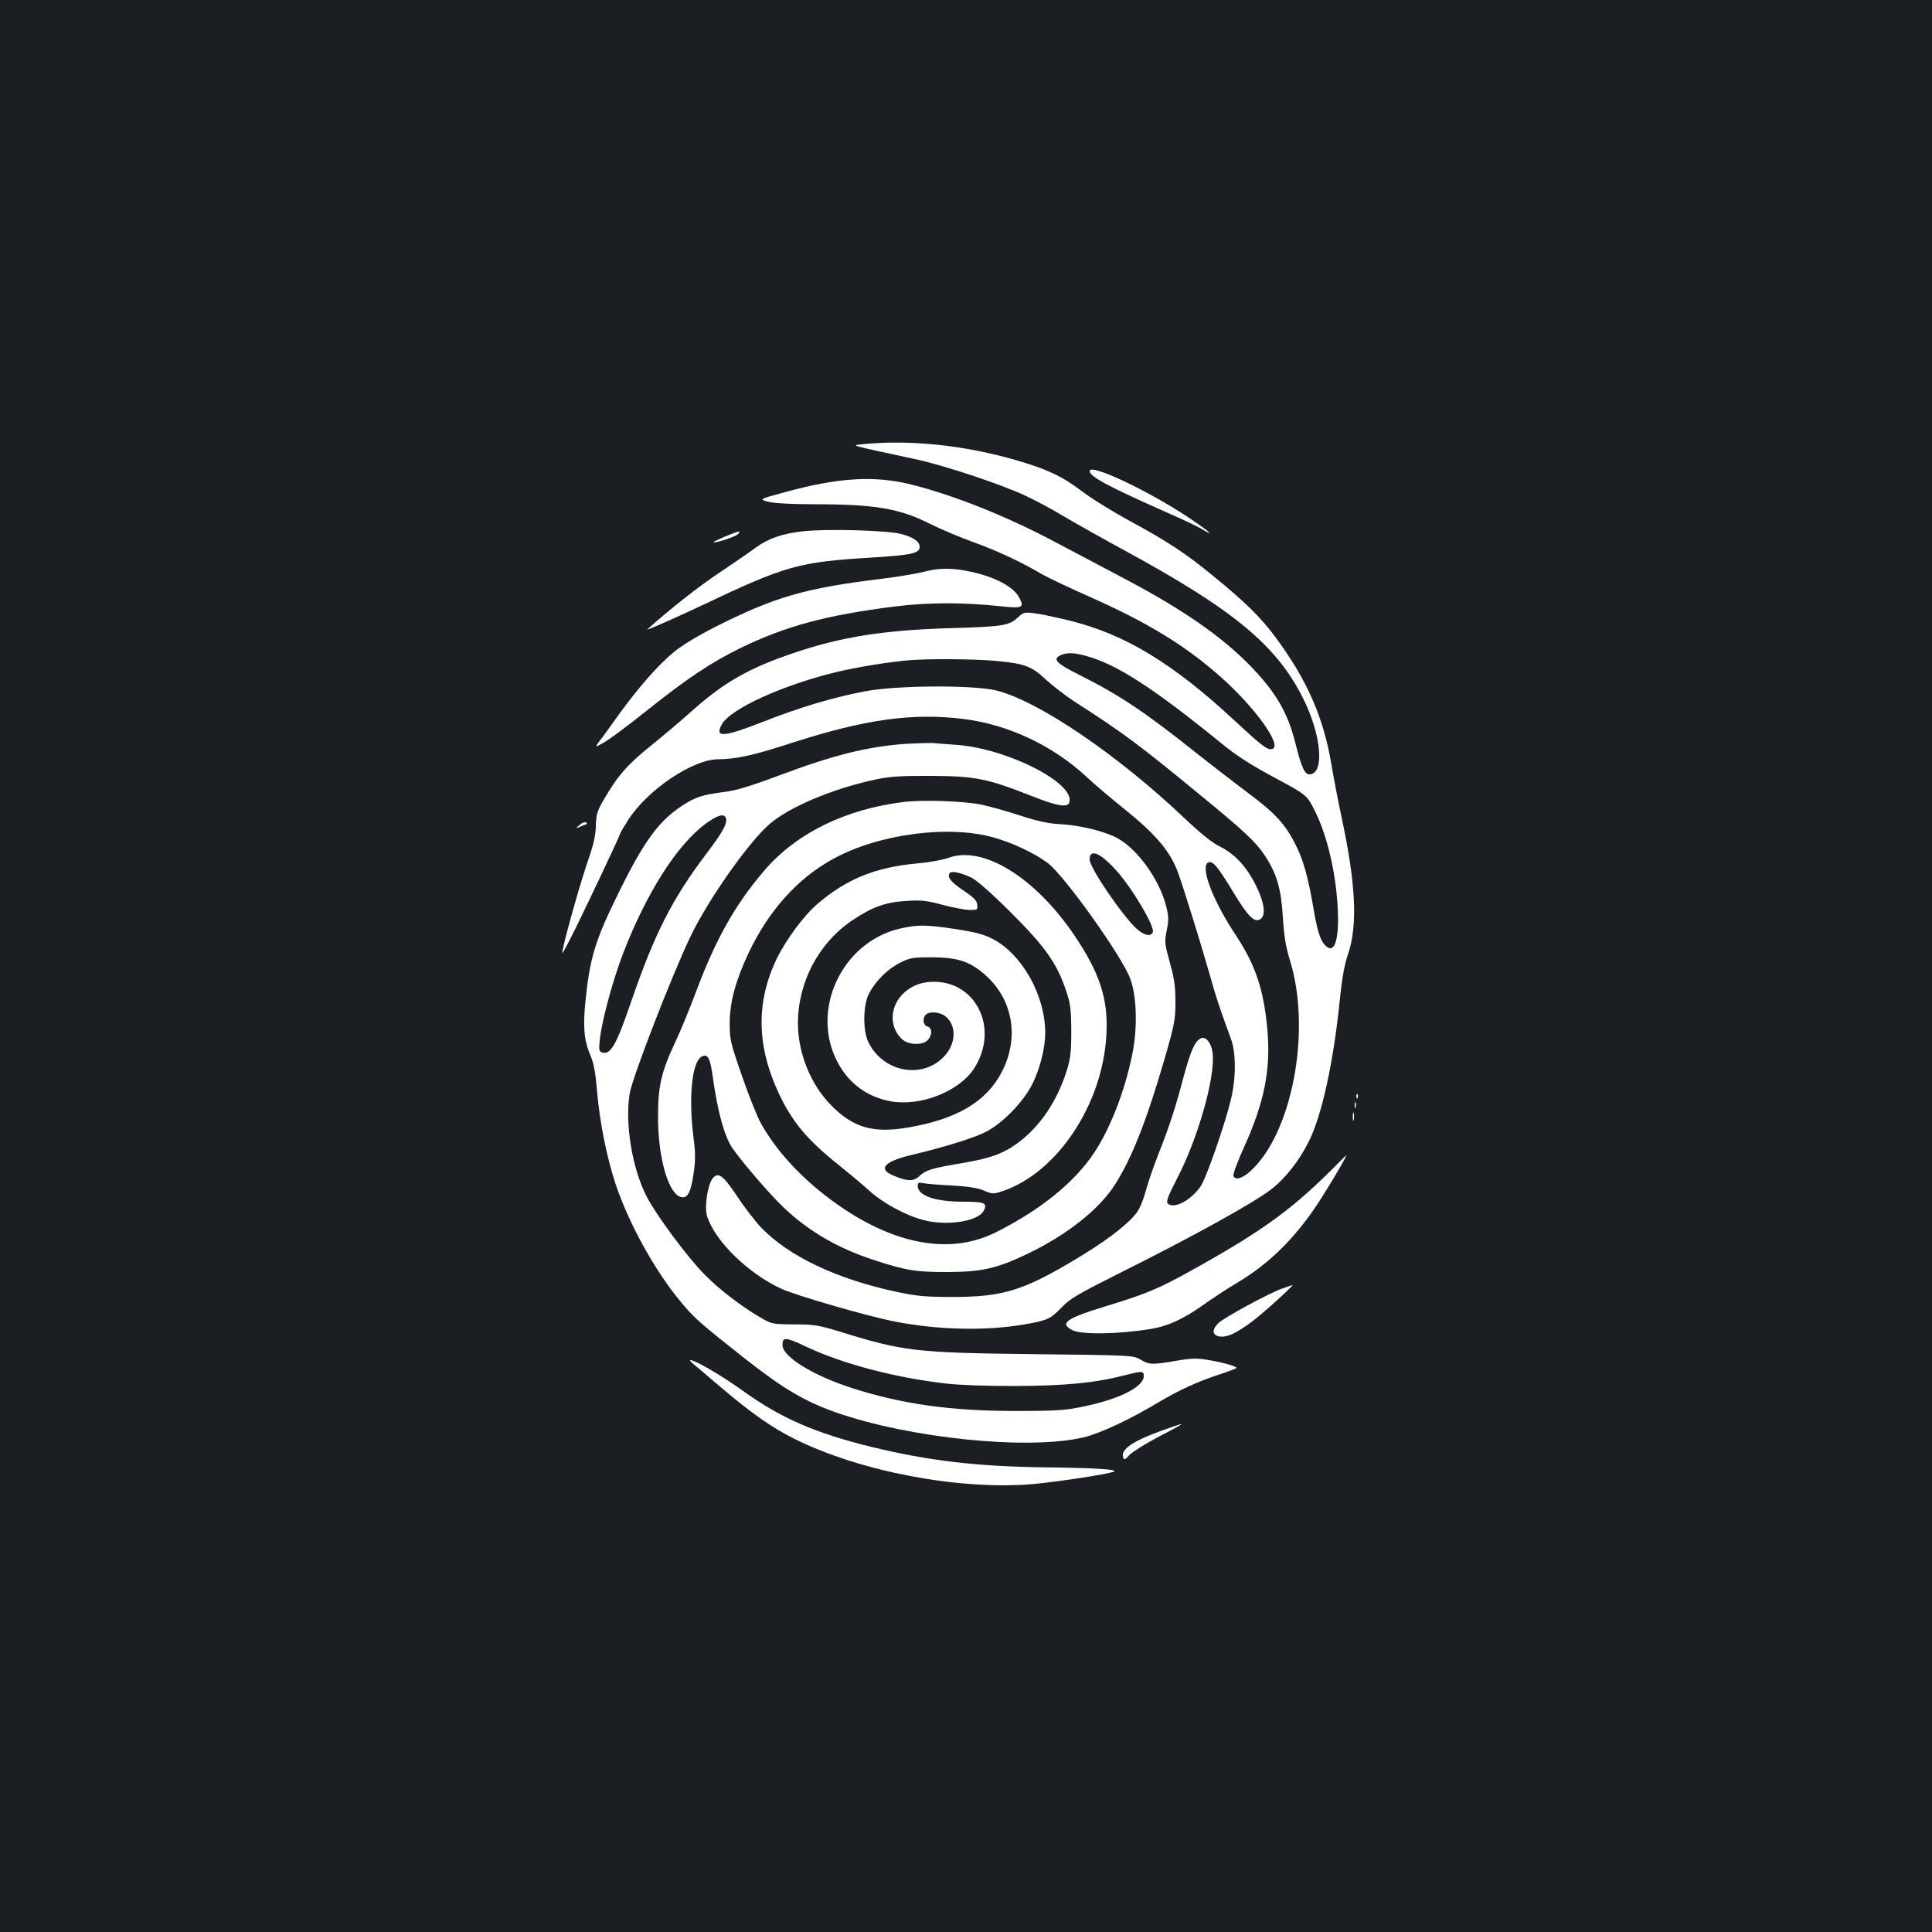<?xml version="1.0" standalone="no"?>
<!DOCTYPE svg PUBLIC "-//W3C//DTD SVG 20010904//EN"
 "http://www.w3.org/TR/2001/REC-SVG-20010904/DTD/svg10.dtd">
<svg version="1.0" xmlns="http://www.w3.org/2000/svg"
 width="1000pt" height="1000pt" viewBox="0 0 1000 1000"
 preserveAspectRatio="xMidYMid meet">
<rect width="100%" height="100%" fill="#1b1f23"/>
<g transform="translate(0,1000) scale(0.1,-0.1)"
fill="#ffffff" stroke="none">
<path d="M4467 7701 c-65 -7 -80 -2 268 -77 150 -32 442 -129 569 -188 52 -24
144 -73 203 -109 59 -35 203 -116 319 -179 562 -306 782 -489 919 -763 93
-186 112 -383 37 -393 -28 -4 -45 32 -78 165 -39 154 -99 258 -228 392 -151
156 -351 295 -656 456 -102 54 -259 137 -350 185 -257 137 -525 244 -749 301
-193 49 -381 38 -660 -39 -133 -36 -133 -36 -85 -49 31 -8 119 -13 239 -13
315 0 441 -22 598 -101 54 -27 155 -70 225 -95 127 -46 250 -104 353 -165 30
-17 142 -71 249 -118 304 -135 498 -254 682 -418 175 -156 314 -350 265 -369
-25 -9 -50 10 -202 151 -314 291 -561 441 -842 511 -76 19 -162 37 -191 40
-48 6 -56 4 -80 -19 -48 -45 -74 -50 -342 -58 -357 -10 -581 -46 -828 -131
-233 -79 -361 -154 -532 -308 -47 -42 -137 -118 -200 -169 -120 -96 -172 -155
-242 -275 -37 -63 -42 -79 -44 -141 -1 -54 -13 -101 -49 -205 -38 -112 -125
-423 -125 -453 0 -5 20 31 45 80 54 105 255 530 255 538 0 3 18 34 41 70 98
155 334 315 467 315 92 1 182 20 378 84 381 123 625 157 889 125 234 -29 463
-137 639 -300 37 -35 130 -114 205 -174 153 -124 226 -210 266 -315 27 -72
116 -358 171 -550 32 -114 46 -155 106 -319 26 -72 26 -203 -1 -313 -32 -132
-128 -408 -157 -449 -50 -72 -135 -117 -168 -90 -12 10 -5 31 48 134 106 204
195 517 183 640 -5 59 -37 98 -65 81 -30 -19 -50 -66 -87 -202 -42 -159 -71
-249 -130 -398 -24 -61 -54 -147 -65 -190 -13 -47 -32 -93 -49 -114 -51 -64
-157 -144 -317 -240 -270 -161 -375 -193 -634 -193 -140 0 -184 4 -287 26
-312 66 -562 185 -705 335 -30 32 -85 103 -122 159 -73 110 -99 129 -127 94
-27 -34 -44 -149 -29 -197 42 -129 212 -295 383 -374 74 -35 442 -141 582
-169 227 -45 476 -51 678 -16 120 21 134 28 192 88 44 46 84 69 315 185 361
180 677 355 767 424 74 56 147 149 197 249 68 135 128 410 161 735 11 110 24
182 42 234 51 149 41 364 -32 705 -19 88 -43 214 -54 280 -41 244 -127 439
-293 662 -74 99 -154 178 -320 313 -138 114 -237 179 -433 285 -88 48 -201
118 -250 156 -99 75 -179 112 -342 159 -265 76 -546 105 -786 81z m1151 -1095
c160 -43 345 -162 701 -451 81 -67 154 -113 278 -180 168 -90 168 -90 211
-177 54 -108 97 -276 111 -432 18 -186 -1 -297 -46 -270 -34 21 -52 69 -73
194 -28 165 -53 257 -94 338 -55 108 -105 163 -253 273 -76 57 -192 147 -258
199 -265 212 -401 303 -609 407 -120 60 -142 83 -93 103 32 13 65 12 125 -4z
m-473 -26 c157 -14 194 -27 269 -98 35 -32 101 -83 147 -113 252 -162 333
-222 644 -478 235 -192 294 -248 341 -318 62 -94 85 -172 94 -318 6 -101 14
-153 39 -233 109 -363 8 -890 -208 -1085 -43 -38 -78 -47 -87 -23 -3 8 22 75
55 148 105 232 139 401 121 607 -18 206 -62 337 -162 488 -123 185 -189 362
-143 379 23 9 46 -18 131 -158 73 -120 105 -153 135 -137 33 17 25 85 -21 177
-49 98 -108 161 -187 201 -39 19 -101 69 -179 143 -349 332 -765 614 -981 665
-122 28 -514 26 -674 -5 -164 -31 -334 -81 -527 -157 -207 -81 -253 -85 -217
-16 42 81 321 208 605 275 101 24 276 52 370 59 102 8 332 6 435 -3z"/>
<path d="M5640 7562 c0 -29 98 -81 405 -217 72 -31 149 -68 173 -82 80 -47 42
-14 -70 61 -212 140 -508 279 -508 238z"/>
<path d="M4155 7250 c-110 -13 -178 -37 -244 -85 -31 -23 -118 -83 -193 -133
-107 -72 -241 -177 -367 -289 -14 -11 126 50 279 122 438 208 501 226 880 249
209 13 250 22 250 55 0 28 -30 49 -95 67 -71 19 -385 28 -510 14z"/>
<path d="M3753 7223 c-35 -15 -62 -28 -60 -29 7 -7 112 27 126 41 21 21 6 18
-66 -12z"/>
<path d="M4780 7040 c-41 -10 -136 -26 -210 -35 -404 -49 -559 -94 -870 -251
-87 -44 -171 -95 -211 -128 -81 -66 -185 -185 -287 -326 -41 -58 -86 -120
-100 -137 -24 -33 -24 -33 24 -6 27 15 123 86 214 159 217 173 338 254 493
330 232 113 444 170 792 214 177 23 363 23 565 1 102 -11 113 -5 85 47 -26 48
-103 94 -206 122 -115 31 -199 34 -289 10z"/>
<path d="M4690 6150 c-199 -14 -373 -57 -661 -165 -144 -54 -220 -77 -279 -84
-115 -15 -149 -26 -216 -69 -125 -82 -200 -184 -334 -457 -120 -244 -147 -332
-170 -560 -13 -130 -7 -200 25 -275 18 -41 27 -88 35 -185 14 -163 50 -343 96
-483 69 -206 204 -450 339 -612 71 -85 95 -106 342 -301 191 -149 298 -212
458 -269 385 -135 996 -197 1283 -130 87 21 241 93 389 182 104 62 204 108
315 144 49 16 88 31 88 34 0 8 -73 29 -148 41 -58 10 -87 9 -167 -5 -125 -21
-136 -20 -182 7 -38 22 -42 22 -553 28 -610 7 -672 14 -1005 117 -108 33 -132
37 -235 37 -114 1 -115 1 -178 38 -96 56 -208 142 -281 216 -87 86 -250 305
-302 404 -76 145 -115 377 -90 536 13 82 220 617 316 816 90 187 294 478 404
576 102 91 332 188 561 236 66 14 128 18 280 17 226 -1 289 -13 517 -103 133
-53 187 -62 197 -36 37 99 -321 282 -587 300 -45 3 -98 7 -117 9 -19 1 -82 -1
-140 -4z m-935 -380 c15 -24 -10 -72 -96 -185 -181 -239 -271 -417 -394 -775
-76 -222 -106 -273 -150 -257 -15 6 -16 16 -10 70 11 97 69 310 120 442 122
315 279 562 428 672 59 42 90 53 102 33z m419 -2741 c190 -89 455 -159 721
-190 65 -8 211 -13 355 -13 260 1 417 16 564 54 100 25 106 25 106 -3 0 -54
-121 -116 -297 -154 -108 -23 -140 -26 -363 -26 -333 -1 -592 35 -852 119
-201 65 -358 162 -358 222 0 43 16 42 124 -9z"/>
<path d="M4678 5849 c-304 -37 -558 -163 -723 -356 -151 -177 -250 -353 -353
-628 -33 -88 -81 -205 -107 -259 -72 -154 -89 -228 -89 -381 -1 -205 48 -389
111 -418 39 -17 58 15 73 119 10 68 10 106 0 182 -27 211 -9 396 42 423 31 17
44 -6 58 -109 25 -180 60 -304 101 -365 55 -78 193 -238 265 -307 132 -125
284 -213 474 -274 163 -53 211 -60 375 -60 179 1 253 18 413 94 206 99 375
233 456 363 88 141 161 328 254 647 52 180 56 203 56 295 0 79 -6 122 -29 203
-27 98 -28 107 -16 167 11 54 10 72 -3 125 -35 138 -149 296 -253 352 -65 35
-190 66 -293 72 -63 3 -118 15 -214 46 -70 23 -160 48 -200 56 -93 18 -301 25
-398 13z m469 -185 c98 -28 205 -79 275 -130 85 -63 383 -480 428 -599 34 -91
39 -257 10 -395 -38 -187 -113 -381 -197 -507 -101 -153 -282 -299 -512 -413
-222 -110 -495 -68 -779 120 -192 127 -347 288 -436 450 -19 36 -63 146 -97
245 -59 170 -62 185 -62 270 0 107 31 221 97 361 104 220 254 388 438 488 235
130 602 178 835 110z m626 -164 c84 -91 205 -295 194 -325 -10 -24 -43 -18
-82 16 -72 64 -245 317 -245 360 0 57 52 37 133 -51z"/>
<path d="M4910 5560 c-30 -11 -103 -24 -162 -29 -217 -20 -365 -80 -516 -209
-71 -60 -163 -185 -212 -285 -107 -223 -104 -450 10 -694 69 -148 147 -242
310 -372 52 -42 123 -101 157 -132 72 -66 191 -130 283 -154 121 -32 282 -7
311 47 22 41 6 48 -104 48 -148 0 -237 31 -237 83 0 16 5 18 28 13 15 -3 81
-9 147 -12 85 -5 134 -12 167 -26 44 -19 49 -19 95 -4 286 95 523 453 540 816
9 182 -36 317 -169 513 -203 298 -471 462 -648 397z m117 -102 c27 -13 104
-80 201 -177 177 -175 243 -267 289 -406 24 -70 27 -96 28 -210 0 -109 -4
-142 -23 -205 -51 -161 -138 -290 -254 -376 -76 -56 -144 -80 -292 -105 -151
-25 -184 -35 -218 -67 -30 -28 -62 -27 -131 2 -84 34 -54 72 83 106 182 43
334 91 394 122 89 47 194 156 240 248 40 82 66 186 66 265 0 191 -118 403
-268 483 -47 25 -88 36 -189 52 -155 24 -203 25 -293 4 -304 -69 -470 -427
-322 -697 58 -107 152 -175 271 -197 153 -28 349 48 429 164 143 212 9 475
-231 453 -136 -12 -224 -141 -171 -252 9 -19 27 -41 42 -51 35 -23 95 -23 121
0 27 25 28 66 1 73 -22 6 -27 42 -8 61 19 19 73 14 101 -8 61 -48 56 -148 -12
-214 -115 -113 -311 -73 -386 79 -30 60 -28 194 3 253 35 66 98 128 161 159
51 26 66 28 166 28 136 -1 198 -22 281 -97 139 -128 170 -324 78 -499 -80
-152 -232 -242 -484 -285 -179 -31 -284 -1 -397 114 -107 108 -173 271 -173
427 1 213 108 416 284 533 103 69 172 93 281 99 76 5 105 1 186 -21 53 -14
116 -26 139 -26 39 0 41 1 38 28 -2 21 -18 37 -70 72 -66 44 -86 69 -73 90 9
14 56 4 112 -22z"/>
<path d="M2999 5729 c-20 -16 -20 -18 -4 -11 11 5 27 11 35 14 9 3 10 7 3 11
-6 4 -22 -2 -34 -14z"/>
<path d="M7021 4324 c0 -11 3 -14 6 -6 3 7 2 16 -1 19 -3 4 -6 -2 -5 -13z"/>
<path d="M7012 4280 c0 -14 2 -19 5 -12 2 6 2 18 0 25 -3 6 -5 1 -5 -13z"/>
<path d="M7002 4220 c0 -19 2 -27 5 -17 2 9 2 25 0 35 -3 9 -5 1 -5 -18z"/>
<path d="M6935 3988 c-238 -242 -389 -353 -765 -562 -173 -97 -242 -125 -453
-189 -199 -61 -235 -87 -166 -122 46 -24 242 -21 409 7 85 14 167 52 264 121
43 31 128 87 190 124 168 101 309 245 433 444 64 101 126 209 121 209 -2 -1
-16 -15 -33 -32z"/>
<path d="M6635 3330 c-75 -28 -296 -148 -328 -178 -37 -35 -33 -66 10 -70 38
-4 87 20 168 81 57 43 215 187 205 186 -3 -1 -27 -9 -55 -19z"/>
<path d="M3590 2939 c14 -11 76 -64 138 -117 156 -133 269 -213 387 -271 339
-168 847 -264 1227 -233 126 11 415 55 425 66 12 11 -102 18 -352 21 -356 4
-610 34 -905 106 -290 71 -469 149 -666 291 -110 79 -247 159 -271 158 -4 -1
3 -10 17 -21z"/>
<path d="M6015 2596 c-157 -57 -217 -100 -201 -141 4 -13 11 -10 33 15 16 16
84 59 153 95 69 35 121 64 115 64 -5 0 -50 -15 -100 -33z"/>
</g>
</svg>
